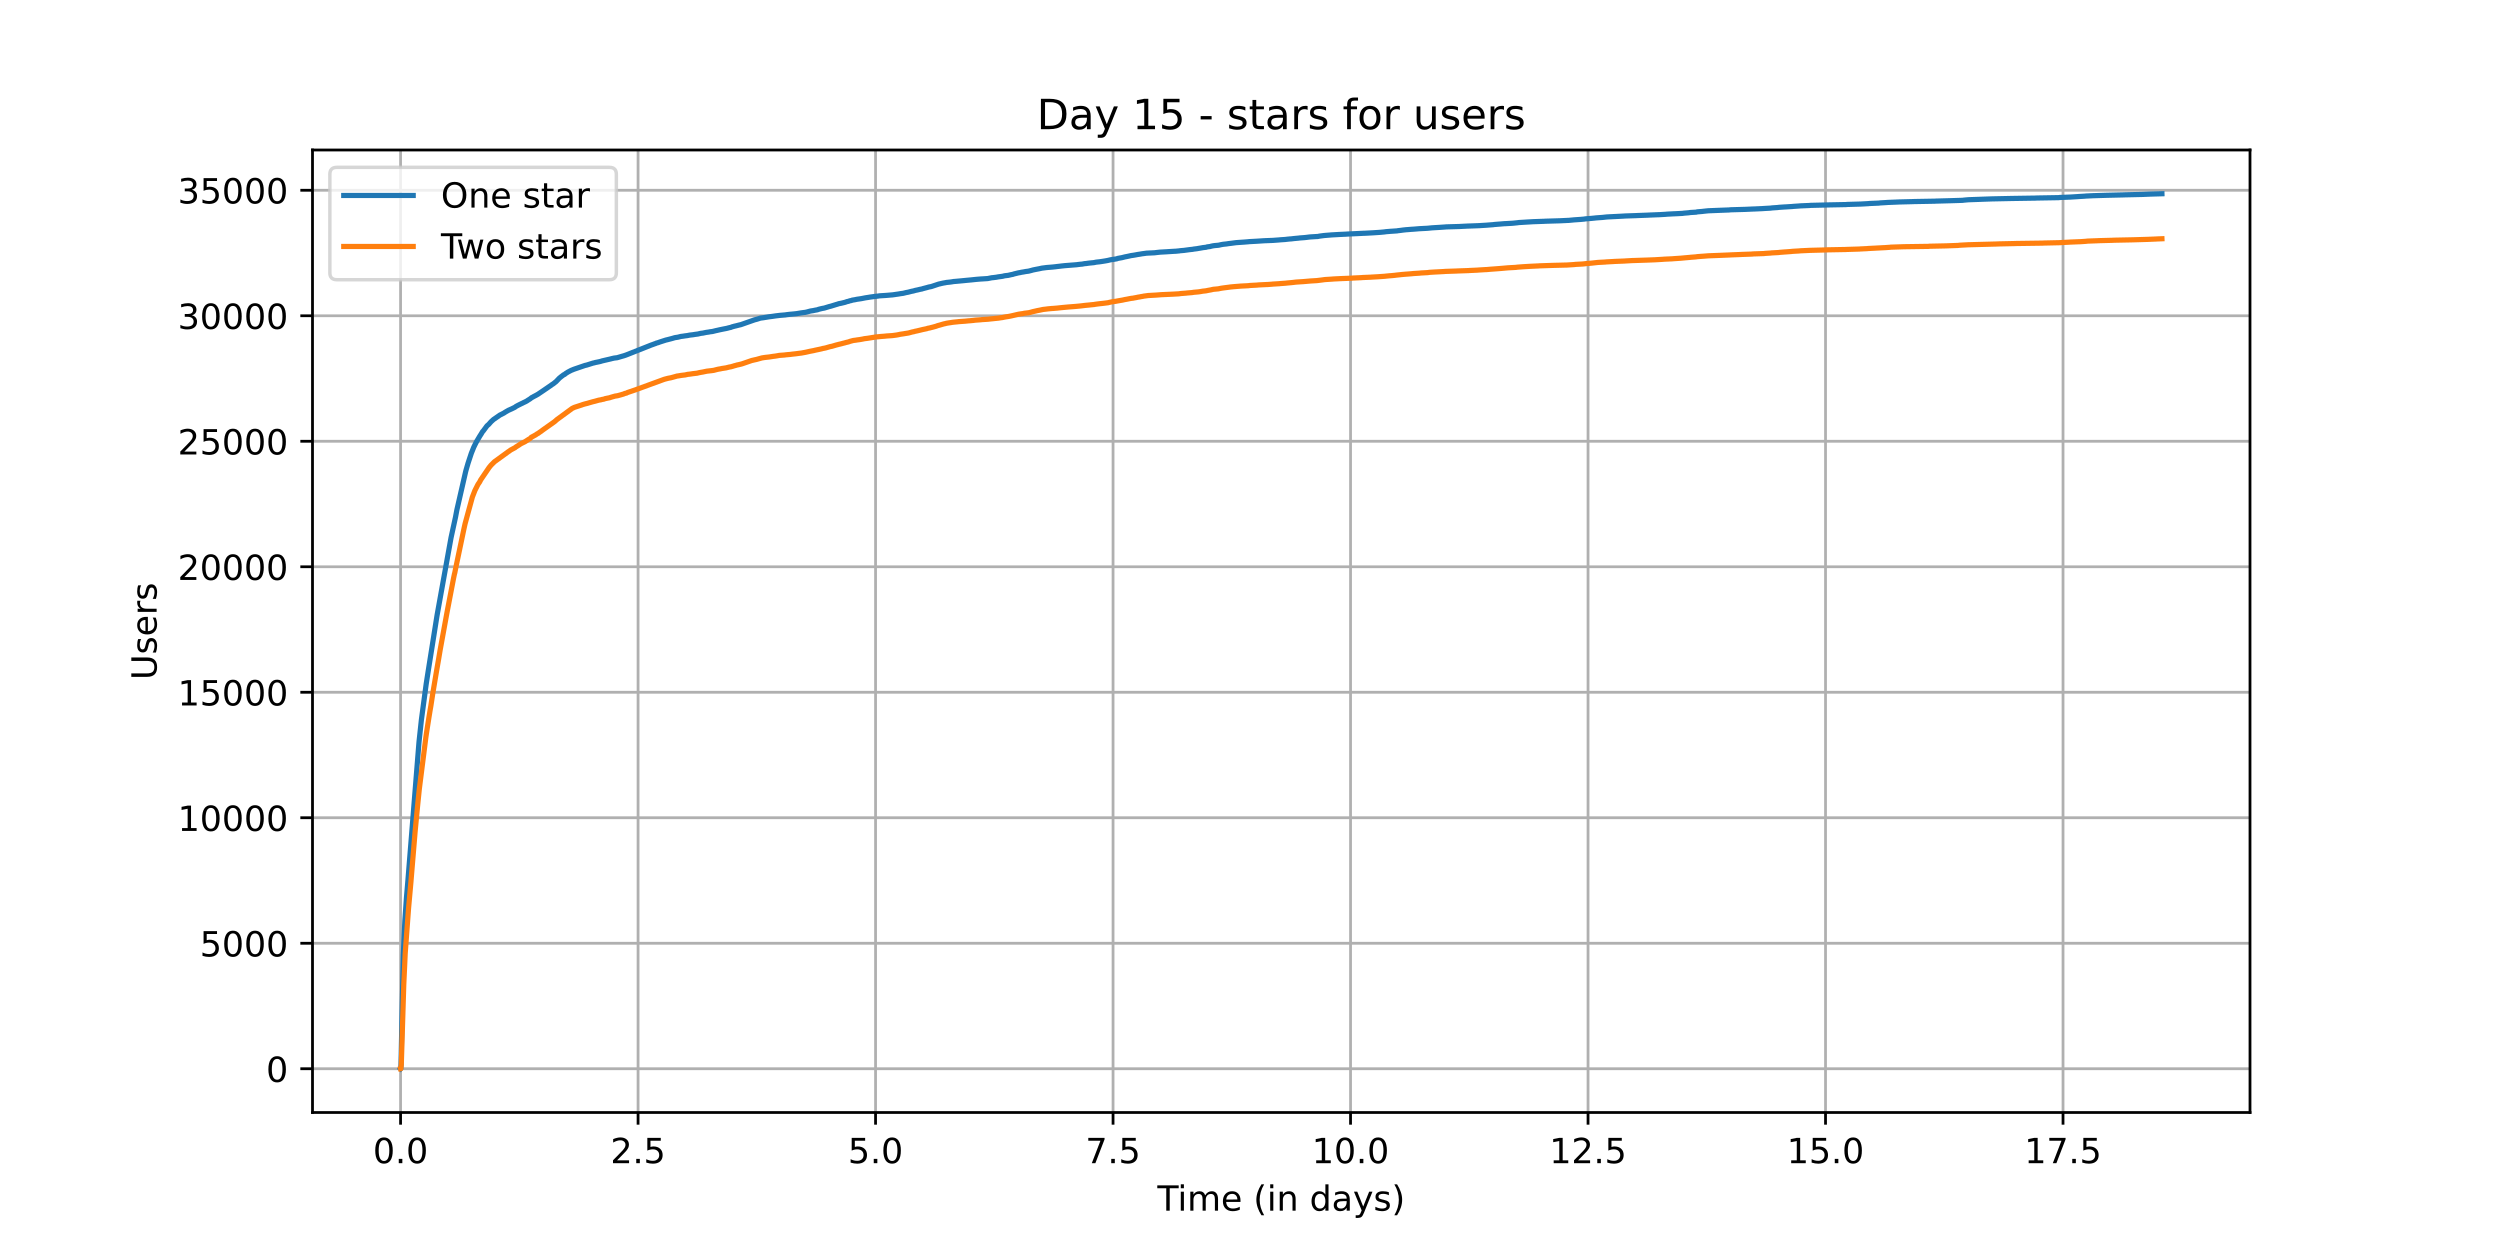 <?xml version="1.0" encoding="utf-8" standalone="no"?>
<!DOCTYPE svg PUBLIC "-//W3C//DTD SVG 1.1//EN"
  "http://www.w3.org/Graphics/SVG/1.1/DTD/svg11.dtd">
<!-- Created with matplotlib (https://matplotlib.org/) -->
<svg height="360pt" version="1.1" viewBox="0 0 720 360" width="720pt" xmlns="http://www.w3.org/2000/svg" xmlns:xlink="http://www.w3.org/1999/xlink">
 <defs>
  <style type="text/css">*{stroke-linecap:butt;stroke-linejoin:round;}</style>
 </defs>
 <g id="figure_1">
  <g id="patch_1">
   <path d="M 0 360 
L 720 360 
L 720 0 
L 0 0 
z
" style="fill:#ffffff;"/>
  </g>
  <g id="axes_1">
   <g id="patch_2">
    <path d="M 90 320.4 
L 648 320.4 
L 648 43.2 
L 90 43.2 
z
" style="fill:#ffffff;"/>
   </g>
   <g id="matplotlib.axis_1">
    <g id="xtick_1">
     <g id="line2d_1">
      <path clip-path="url(#p2a2b997cc2)" d="M 115.364 320.4 
L 115.364 43.2 
" style="fill:none;stroke:#b0b0b0;stroke-linecap:square;stroke-width:0.8;"/>
     </g>
     <g id="line2d_2">
      <defs>
       <path d="M 0 0 
L 0 3.5 
" id="m279827e676" style="stroke:#000000;stroke-width:0.8;"/>
      </defs>
      <g>
       <use style="stroke:#000000;stroke-width:0.8;" x="115.364" xlink:href="#m279827e676" y="320.4"/>
      </g>
     </g>
     <g id="text_1">
      <!-- 0.0 -->
      <g transform="translate(107.412 334.998)scale(0.1 -0.1)">
       <defs>
        <path d="M 31.781 66.406 
Q 24.172 66.406 20.328 58.906 
Q 16.5 51.422 16.5 36.375 
Q 16.5 21.391 20.328 13.891 
Q 24.172 6.391 31.781 6.391 
Q 39.453 6.391 43.281 13.891 
Q 47.125 21.391 47.125 36.375 
Q 47.125 51.422 43.281 58.906 
Q 39.453 66.406 31.781 66.406 
z
M 31.781 74.219 
Q 44.047 74.219 50.516 64.516 
Q 56.984 54.828 56.984 36.375 
Q 56.984 17.969 50.516 8.266 
Q 44.047 -1.422 31.781 -1.422 
Q 19.531 -1.422 13.062 8.266 
Q 6.594 17.969 6.594 36.375 
Q 6.594 54.828 13.062 64.516 
Q 19.531 74.219 31.781 74.219 
z
" id="DejaVuSans-48"/>
        <path d="M 10.688 12.406 
L 21 12.406 
L 21 0 
L 10.688 0 
z
" id="DejaVuSans-46"/>
       </defs>
       <use xlink:href="#DejaVuSans-48"/>
       <use x="63.623" xlink:href="#DejaVuSans-46"/>
       <use x="95.41" xlink:href="#DejaVuSans-48"/>
      </g>
     </g>
    </g>
    <g id="xtick_2">
     <g id="line2d_3">
      <path clip-path="url(#p2a2b997cc2)" d="M 183.762 320.4 
L 183.762 43.2 
" style="fill:none;stroke:#b0b0b0;stroke-linecap:square;stroke-width:0.8;"/>
     </g>
     <g id="line2d_4">
      <g>
       <use style="stroke:#000000;stroke-width:0.8;" x="183.762" xlink:href="#m279827e676" y="320.4"/>
      </g>
     </g>
     <g id="text_2">
      <!-- 2.5 -->
      <g transform="translate(175.81 334.998)scale(0.1 -0.1)">
       <defs>
        <path d="M 19.188 8.297 
L 53.609 8.297 
L 53.609 0 
L 7.328 0 
L 7.328 8.297 
Q 12.938 14.109 22.625 23.891 
Q 32.328 33.688 34.812 36.531 
Q 39.547 41.844 41.422 45.531 
Q 43.312 49.219 43.312 52.781 
Q 43.312 58.594 39.234 62.25 
Q 35.156 65.922 28.609 65.922 
Q 23.969 65.922 18.812 64.312 
Q 13.672 62.703 7.812 59.422 
L 7.812 69.391 
Q 13.766 71.781 18.938 73 
Q 24.125 74.219 28.422 74.219 
Q 39.75 74.219 46.484 68.547 
Q 53.219 62.891 53.219 53.422 
Q 53.219 48.922 51.531 44.891 
Q 49.859 40.875 45.406 35.406 
Q 44.188 33.984 37.641 27.219 
Q 31.109 20.453 19.188 8.297 
z
" id="DejaVuSans-50"/>
        <path d="M 10.797 72.906 
L 49.516 72.906 
L 49.516 64.594 
L 19.828 64.594 
L 19.828 46.734 
Q 21.969 47.469 24.109 47.828 
Q 26.266 48.188 28.422 48.188 
Q 40.625 48.188 47.75 41.5 
Q 54.891 34.812 54.891 23.391 
Q 54.891 11.625 47.562 5.094 
Q 40.234 -1.422 26.906 -1.422 
Q 22.312 -1.422 17.547 -0.641 
Q 12.797 0.141 7.719 1.703 
L 7.719 11.625 
Q 12.109 9.234 16.797 8.062 
Q 21.484 6.891 26.703 6.891 
Q 35.156 6.891 40.078 11.328 
Q 45.016 15.766 45.016 23.391 
Q 45.016 31 40.078 35.438 
Q 35.156 39.891 26.703 39.891 
Q 22.75 39.891 18.812 39.016 
Q 14.891 38.141 10.797 36.281 
z
" id="DejaVuSans-53"/>
       </defs>
       <use xlink:href="#DejaVuSans-50"/>
       <use x="63.623" xlink:href="#DejaVuSans-46"/>
       <use x="95.41" xlink:href="#DejaVuSans-53"/>
      </g>
     </g>
    </g>
    <g id="xtick_3">
     <g id="line2d_5">
      <path clip-path="url(#p2a2b997cc2)" d="M 252.16 320.4 
L 252.16 43.2 
" style="fill:none;stroke:#b0b0b0;stroke-linecap:square;stroke-width:0.8;"/>
     </g>
     <g id="line2d_6">
      <g>
       <use style="stroke:#000000;stroke-width:0.8;" x="252.16" xlink:href="#m279827e676" y="320.4"/>
      </g>
     </g>
     <g id="text_3">
      <!-- 5.0 -->
      <g transform="translate(244.208 334.998)scale(0.1 -0.1)">
       <use xlink:href="#DejaVuSans-53"/>
       <use x="63.623" xlink:href="#DejaVuSans-46"/>
       <use x="95.41" xlink:href="#DejaVuSans-48"/>
      </g>
     </g>
    </g>
    <g id="xtick_4">
     <g id="line2d_7">
      <path clip-path="url(#p2a2b997cc2)" d="M 320.558 320.4 
L 320.558 43.2 
" style="fill:none;stroke:#b0b0b0;stroke-linecap:square;stroke-width:0.8;"/>
     </g>
     <g id="line2d_8">
      <g>
       <use style="stroke:#000000;stroke-width:0.8;" x="320.558" xlink:href="#m279827e676" y="320.4"/>
      </g>
     </g>
     <g id="text_4">
      <!-- 7.5 -->
      <g transform="translate(312.606 334.998)scale(0.1 -0.1)">
       <defs>
        <path d="M 8.203 72.906 
L 55.078 72.906 
L 55.078 68.703 
L 28.609 0 
L 18.312 0 
L 43.219 64.594 
L 8.203 64.594 
z
" id="DejaVuSans-55"/>
       </defs>
       <use xlink:href="#DejaVuSans-55"/>
       <use x="63.623" xlink:href="#DejaVuSans-46"/>
       <use x="95.41" xlink:href="#DejaVuSans-53"/>
      </g>
     </g>
    </g>
    <g id="xtick_5">
     <g id="line2d_9">
      <path clip-path="url(#p2a2b997cc2)" d="M 388.956 320.4 
L 388.956 43.2 
" style="fill:none;stroke:#b0b0b0;stroke-linecap:square;stroke-width:0.8;"/>
     </g>
     <g id="line2d_10">
      <g>
       <use style="stroke:#000000;stroke-width:0.8;" x="388.956" xlink:href="#m279827e676" y="320.4"/>
      </g>
     </g>
     <g id="text_5">
      <!-- 10.0 -->
      <g transform="translate(377.823 334.998)scale(0.1 -0.1)">
       <defs>
        <path d="M 12.406 8.297 
L 28.516 8.297 
L 28.516 63.922 
L 10.984 60.406 
L 10.984 69.391 
L 28.422 72.906 
L 38.281 72.906 
L 38.281 8.297 
L 54.391 8.297 
L 54.391 0 
L 12.406 0 
z
" id="DejaVuSans-49"/>
       </defs>
       <use xlink:href="#DejaVuSans-49"/>
       <use x="63.623" xlink:href="#DejaVuSans-48"/>
       <use x="127.246" xlink:href="#DejaVuSans-46"/>
       <use x="159.033" xlink:href="#DejaVuSans-48"/>
      </g>
     </g>
    </g>
    <g id="xtick_6">
     <g id="line2d_11">
      <path clip-path="url(#p2a2b997cc2)" d="M 457.354 320.4 
L 457.354 43.2 
" style="fill:none;stroke:#b0b0b0;stroke-linecap:square;stroke-width:0.8;"/>
     </g>
     <g id="line2d_12">
      <g>
       <use style="stroke:#000000;stroke-width:0.8;" x="457.354" xlink:href="#m279827e676" y="320.4"/>
      </g>
     </g>
     <g id="text_6">
      <!-- 12.5 -->
      <g transform="translate(446.221 334.998)scale(0.1 -0.1)">
       <use xlink:href="#DejaVuSans-49"/>
       <use x="63.623" xlink:href="#DejaVuSans-50"/>
       <use x="127.246" xlink:href="#DejaVuSans-46"/>
       <use x="159.033" xlink:href="#DejaVuSans-53"/>
      </g>
     </g>
    </g>
    <g id="xtick_7">
     <g id="line2d_13">
      <path clip-path="url(#p2a2b997cc2)" d="M 525.752 320.4 
L 525.752 43.2 
" style="fill:none;stroke:#b0b0b0;stroke-linecap:square;stroke-width:0.8;"/>
     </g>
     <g id="line2d_14">
      <g>
       <use style="stroke:#000000;stroke-width:0.8;" x="525.752" xlink:href="#m279827e676" y="320.4"/>
      </g>
     </g>
     <g id="text_7">
      <!-- 15.0 -->
      <g transform="translate(514.619 334.998)scale(0.1 -0.1)">
       <use xlink:href="#DejaVuSans-49"/>
       <use x="63.623" xlink:href="#DejaVuSans-53"/>
       <use x="127.246" xlink:href="#DejaVuSans-46"/>
       <use x="159.033" xlink:href="#DejaVuSans-48"/>
      </g>
     </g>
    </g>
    <g id="xtick_8">
     <g id="line2d_15">
      <path clip-path="url(#p2a2b997cc2)" d="M 594.15 320.4 
L 594.15 43.2 
" style="fill:none;stroke:#b0b0b0;stroke-linecap:square;stroke-width:0.8;"/>
     </g>
     <g id="line2d_16">
      <g>
       <use style="stroke:#000000;stroke-width:0.8;" x="594.15" xlink:href="#m279827e676" y="320.4"/>
      </g>
     </g>
     <g id="text_8">
      <!-- 17.5 -->
      <g transform="translate(583.017 334.998)scale(0.1 -0.1)">
       <use xlink:href="#DejaVuSans-49"/>
       <use x="63.623" xlink:href="#DejaVuSans-55"/>
       <use x="127.246" xlink:href="#DejaVuSans-46"/>
       <use x="159.033" xlink:href="#DejaVuSans-53"/>
      </g>
     </g>
    </g>
    <g id="text_9">
     <!-- Time (in days) -->
     <g transform="translate(333.327 348.677)scale(0.1 -0.1)">
      <defs>
       <path d="M -0.297 72.906 
L 61.375 72.906 
L 61.375 64.594 
L 35.5 64.594 
L 35.5 0 
L 25.594 0 
L 25.594 64.594 
L -0.297 64.594 
z
" id="DejaVuSans-84"/>
       <path d="M 9.422 54.688 
L 18.406 54.688 
L 18.406 0 
L 9.422 0 
z
M 9.422 75.984 
L 18.406 75.984 
L 18.406 64.594 
L 9.422 64.594 
z
" id="DejaVuSans-105"/>
       <path d="M 52 44.188 
Q 55.375 50.25 60.062 53.125 
Q 64.75 56 71.094 56 
Q 79.641 56 84.281 50.016 
Q 88.922 44.047 88.922 33.016 
L 88.922 0 
L 79.891 0 
L 79.891 32.719 
Q 79.891 40.578 77.094 44.375 
Q 74.312 48.188 68.609 48.188 
Q 61.625 48.188 57.562 43.547 
Q 53.516 38.922 53.516 30.906 
L 53.516 0 
L 44.484 0 
L 44.484 32.719 
Q 44.484 40.625 41.703 44.406 
Q 38.922 48.188 33.109 48.188 
Q 26.219 48.188 22.156 43.531 
Q 18.109 38.875 18.109 30.906 
L 18.109 0 
L 9.078 0 
L 9.078 54.688 
L 18.109 54.688 
L 18.109 46.188 
Q 21.188 51.219 25.484 53.609 
Q 29.781 56 35.688 56 
Q 41.656 56 45.828 52.969 
Q 50 49.953 52 44.188 
z
" id="DejaVuSans-109"/>
       <path d="M 56.203 29.594 
L 56.203 25.203 
L 14.891 25.203 
Q 15.484 15.922 20.484 11.062 
Q 25.484 6.203 34.422 6.203 
Q 39.594 6.203 44.453 7.469 
Q 49.312 8.734 54.109 11.281 
L 54.109 2.781 
Q 49.266 0.734 44.188 -0.344 
Q 39.109 -1.422 33.891 -1.422 
Q 20.797 -1.422 13.156 6.188 
Q 5.516 13.812 5.516 26.812 
Q 5.516 40.234 12.766 48.109 
Q 20.016 56 32.328 56 
Q 43.359 56 49.781 48.891 
Q 56.203 41.797 56.203 29.594 
z
M 47.219 32.234 
Q 47.125 39.594 43.094 43.984 
Q 39.062 48.391 32.422 48.391 
Q 24.906 48.391 20.391 44.141 
Q 15.875 39.891 15.188 32.172 
z
" id="DejaVuSans-101"/>
       <path id="DejaVuSans-32"/>
       <path d="M 31 75.875 
Q 24.469 64.656 21.281 53.656 
Q 18.109 42.672 18.109 31.391 
Q 18.109 20.125 21.312 9.062 
Q 24.516 -2 31 -13.188 
L 23.188 -13.188 
Q 15.875 -1.703 12.234 9.375 
Q 8.594 20.453 8.594 31.391 
Q 8.594 42.281 12.203 53.312 
Q 15.828 64.359 23.188 75.875 
z
" id="DejaVuSans-40"/>
       <path d="M 54.891 33.016 
L 54.891 0 
L 45.906 0 
L 45.906 32.719 
Q 45.906 40.484 42.875 44.328 
Q 39.844 48.188 33.797 48.188 
Q 26.516 48.188 22.312 43.547 
Q 18.109 38.922 18.109 30.906 
L 18.109 0 
L 9.078 0 
L 9.078 54.688 
L 18.109 54.688 
L 18.109 46.188 
Q 21.344 51.125 25.703 53.562 
Q 30.078 56 35.797 56 
Q 45.219 56 50.047 50.172 
Q 54.891 44.344 54.891 33.016 
z
" id="DejaVuSans-110"/>
       <path d="M 45.406 46.391 
L 45.406 75.984 
L 54.391 75.984 
L 54.391 0 
L 45.406 0 
L 45.406 8.203 
Q 42.578 3.328 38.25 0.953 
Q 33.938 -1.422 27.875 -1.422 
Q 17.969 -1.422 11.734 6.484 
Q 5.516 14.406 5.516 27.297 
Q 5.516 40.188 11.734 48.094 
Q 17.969 56 27.875 56 
Q 33.938 56 38.25 53.625 
Q 42.578 51.266 45.406 46.391 
z
M 14.797 27.297 
Q 14.797 17.391 18.875 11.75 
Q 22.953 6.109 30.078 6.109 
Q 37.203 6.109 41.297 11.75 
Q 45.406 17.391 45.406 27.297 
Q 45.406 37.203 41.297 42.844 
Q 37.203 48.484 30.078 48.484 
Q 22.953 48.484 18.875 42.844 
Q 14.797 37.203 14.797 27.297 
z
" id="DejaVuSans-100"/>
       <path d="M 34.281 27.484 
Q 23.391 27.484 19.188 25 
Q 14.984 22.516 14.984 16.5 
Q 14.984 11.719 18.141 8.906 
Q 21.297 6.109 26.703 6.109 
Q 34.188 6.109 38.703 11.406 
Q 43.219 16.703 43.219 25.484 
L 43.219 27.484 
z
M 52.203 31.203 
L 52.203 0 
L 43.219 0 
L 43.219 8.297 
Q 40.141 3.328 35.547 0.953 
Q 30.953 -1.422 24.312 -1.422 
Q 15.922 -1.422 10.953 3.297 
Q 6 8.016 6 15.922 
Q 6 25.141 12.172 29.828 
Q 18.359 34.516 30.609 34.516 
L 43.219 34.516 
L 43.219 35.406 
Q 43.219 41.609 39.141 45 
Q 35.062 48.391 27.688 48.391 
Q 23 48.391 18.547 47.266 
Q 14.109 46.141 10.016 43.891 
L 10.016 52.203 
Q 14.938 54.109 19.578 55.047 
Q 24.219 56 28.609 56 
Q 40.484 56 46.344 49.844 
Q 52.203 43.703 52.203 31.203 
z
" id="DejaVuSans-97"/>
       <path d="M 32.172 -5.078 
Q 28.375 -14.844 24.75 -17.812 
Q 21.141 -20.797 15.094 -20.797 
L 7.906 -20.797 
L 7.906 -13.281 
L 13.188 -13.281 
Q 16.891 -13.281 18.938 -11.516 
Q 21 -9.766 23.484 -3.219 
L 25.094 0.875 
L 2.984 54.688 
L 12.5 54.688 
L 29.594 11.922 
L 46.688 54.688 
L 56.203 54.688 
z
" id="DejaVuSans-121"/>
       <path d="M 44.281 53.078 
L 44.281 44.578 
Q 40.484 46.531 36.375 47.5 
Q 32.281 48.484 27.875 48.484 
Q 21.188 48.484 17.844 46.438 
Q 14.5 44.391 14.5 40.281 
Q 14.5 37.156 16.891 35.375 
Q 19.281 33.594 26.516 31.984 
L 29.594 31.297 
Q 39.156 29.25 43.188 25.516 
Q 47.219 21.781 47.219 15.094 
Q 47.219 7.469 41.188 3.016 
Q 35.156 -1.422 24.609 -1.422 
Q 20.219 -1.422 15.453 -0.562 
Q 10.688 0.297 5.422 2 
L 5.422 11.281 
Q 10.406 8.688 15.234 7.391 
Q 20.062 6.109 24.812 6.109 
Q 31.156 6.109 34.562 8.281 
Q 37.984 10.453 37.984 14.406 
Q 37.984 18.062 35.516 20.016 
Q 33.062 21.969 24.703 23.781 
L 21.578 24.516 
Q 13.234 26.266 9.516 29.906 
Q 5.812 33.547 5.812 39.891 
Q 5.812 47.609 11.281 51.797 
Q 16.75 56 26.812 56 
Q 31.781 56 36.172 55.266 
Q 40.578 54.547 44.281 53.078 
z
" id="DejaVuSans-115"/>
       <path d="M 8.016 75.875 
L 15.828 75.875 
Q 23.141 64.359 26.781 53.312 
Q 30.422 42.281 30.422 31.391 
Q 30.422 20.453 26.781 9.375 
Q 23.141 -1.703 15.828 -13.188 
L 8.016 -13.188 
Q 14.5 -2 17.703 9.062 
Q 20.906 20.125 20.906 31.391 
Q 20.906 42.672 17.703 53.656 
Q 14.5 64.656 8.016 75.875 
z
" id="DejaVuSans-41"/>
      </defs>
      <use xlink:href="#DejaVuSans-84"/>
      <use x="57.959" xlink:href="#DejaVuSans-105"/>
      <use x="85.742" xlink:href="#DejaVuSans-109"/>
      <use x="183.154" xlink:href="#DejaVuSans-101"/>
      <use x="244.678" xlink:href="#DejaVuSans-32"/>
      <use x="276.465" xlink:href="#DejaVuSans-40"/>
      <use x="315.479" xlink:href="#DejaVuSans-105"/>
      <use x="343.262" xlink:href="#DejaVuSans-110"/>
      <use x="406.641" xlink:href="#DejaVuSans-32"/>
      <use x="438.428" xlink:href="#DejaVuSans-100"/>
      <use x="501.904" xlink:href="#DejaVuSans-97"/>
      <use x="563.184" xlink:href="#DejaVuSans-121"/>
      <use x="622.363" xlink:href="#DejaVuSans-115"/>
      <use x="674.463" xlink:href="#DejaVuSans-41"/>
     </g>
    </g>
   </g>
   <g id="matplotlib.axis_2">
    <g id="ytick_1">
     <g id="line2d_17">
      <path clip-path="url(#p2a2b997cc2)" d="M 90 307.8 
L 648 307.8 
" style="fill:none;stroke:#b0b0b0;stroke-linecap:square;stroke-width:0.8;"/>
     </g>
     <g id="line2d_18">
      <defs>
       <path d="M 0 0 
L -3.5 0 
" id="mcc4ef50233" style="stroke:#000000;stroke-width:0.8;"/>
      </defs>
      <g>
       <use style="stroke:#000000;stroke-width:0.8;" x="90" xlink:href="#mcc4ef50233" y="307.8"/>
      </g>
     </g>
     <g id="text_10">
      <!-- 0 -->
      <g transform="translate(76.638 311.599)scale(0.1 -0.1)">
       <use xlink:href="#DejaVuSans-48"/>
      </g>
     </g>
    </g>
    <g id="ytick_2">
     <g id="line2d_19">
      <path clip-path="url(#p2a2b997cc2)" d="M 90 271.656 
L 648 271.656 
" style="fill:none;stroke:#b0b0b0;stroke-linecap:square;stroke-width:0.8;"/>
     </g>
     <g id="line2d_20">
      <g>
       <use style="stroke:#000000;stroke-width:0.8;" x="90" xlink:href="#mcc4ef50233" y="271.656"/>
      </g>
     </g>
     <g id="text_11">
      <!-- 5000 -->
      <g transform="translate(57.55 275.456)scale(0.1 -0.1)">
       <use xlink:href="#DejaVuSans-53"/>
       <use x="63.623" xlink:href="#DejaVuSans-48"/>
       <use x="127.246" xlink:href="#DejaVuSans-48"/>
       <use x="190.869" xlink:href="#DejaVuSans-48"/>
      </g>
     </g>
    </g>
    <g id="ytick_3">
     <g id="line2d_21">
      <path clip-path="url(#p2a2b997cc2)" d="M 90 235.513 
L 648 235.513 
" style="fill:none;stroke:#b0b0b0;stroke-linecap:square;stroke-width:0.8;"/>
     </g>
     <g id="line2d_22">
      <g>
       <use style="stroke:#000000;stroke-width:0.8;" x="90" xlink:href="#mcc4ef50233" y="235.513"/>
      </g>
     </g>
     <g id="text_12">
      <!-- 10000 -->
      <g transform="translate(51.188 239.312)scale(0.1 -0.1)">
       <use xlink:href="#DejaVuSans-49"/>
       <use x="63.623" xlink:href="#DejaVuSans-48"/>
       <use x="127.246" xlink:href="#DejaVuSans-48"/>
       <use x="190.869" xlink:href="#DejaVuSans-48"/>
       <use x="254.492" xlink:href="#DejaVuSans-48"/>
      </g>
     </g>
    </g>
    <g id="ytick_4">
     <g id="line2d_23">
      <path clip-path="url(#p2a2b997cc2)" d="M 90 199.369 
L 648 199.369 
" style="fill:none;stroke:#b0b0b0;stroke-linecap:square;stroke-width:0.8;"/>
     </g>
     <g id="line2d_24">
      <g>
       <use style="stroke:#000000;stroke-width:0.8;" x="90" xlink:href="#mcc4ef50233" y="199.369"/>
      </g>
     </g>
     <g id="text_13">
      <!-- 15000 -->
      <g transform="translate(51.188 203.169)scale(0.1 -0.1)">
       <use xlink:href="#DejaVuSans-49"/>
       <use x="63.623" xlink:href="#DejaVuSans-53"/>
       <use x="127.246" xlink:href="#DejaVuSans-48"/>
       <use x="190.869" xlink:href="#DejaVuSans-48"/>
       <use x="254.492" xlink:href="#DejaVuSans-48"/>
      </g>
     </g>
    </g>
    <g id="ytick_5">
     <g id="line2d_25">
      <path clip-path="url(#p2a2b997cc2)" d="M 90 163.226 
L 648 163.226 
" style="fill:none;stroke:#b0b0b0;stroke-linecap:square;stroke-width:0.8;"/>
     </g>
     <g id="line2d_26">
      <g>
       <use style="stroke:#000000;stroke-width:0.8;" x="90" xlink:href="#mcc4ef50233" y="163.226"/>
      </g>
     </g>
     <g id="text_14">
      <!-- 20000 -->
      <g transform="translate(51.188 167.025)scale(0.1 -0.1)">
       <use xlink:href="#DejaVuSans-50"/>
       <use x="63.623" xlink:href="#DejaVuSans-48"/>
       <use x="127.246" xlink:href="#DejaVuSans-48"/>
       <use x="190.869" xlink:href="#DejaVuSans-48"/>
       <use x="254.492" xlink:href="#DejaVuSans-48"/>
      </g>
     </g>
    </g>
    <g id="ytick_6">
     <g id="line2d_27">
      <path clip-path="url(#p2a2b997cc2)" d="M 90 127.082 
L 648 127.082 
" style="fill:none;stroke:#b0b0b0;stroke-linecap:square;stroke-width:0.8;"/>
     </g>
     <g id="line2d_28">
      <g>
       <use style="stroke:#000000;stroke-width:0.8;" x="90" xlink:href="#mcc4ef50233" y="127.082"/>
      </g>
     </g>
     <g id="text_15">
      <!-- 25000 -->
      <g transform="translate(51.188 130.882)scale(0.1 -0.1)">
       <use xlink:href="#DejaVuSans-50"/>
       <use x="63.623" xlink:href="#DejaVuSans-53"/>
       <use x="127.246" xlink:href="#DejaVuSans-48"/>
       <use x="190.869" xlink:href="#DejaVuSans-48"/>
       <use x="254.492" xlink:href="#DejaVuSans-48"/>
      </g>
     </g>
    </g>
    <g id="ytick_7">
     <g id="line2d_29">
      <path clip-path="url(#p2a2b997cc2)" d="M 90 90.939 
L 648 90.939 
" style="fill:none;stroke:#b0b0b0;stroke-linecap:square;stroke-width:0.8;"/>
     </g>
     <g id="line2d_30">
      <g>
       <use style="stroke:#000000;stroke-width:0.8;" x="90" xlink:href="#mcc4ef50233" y="90.939"/>
      </g>
     </g>
     <g id="text_16">
      <!-- 30000 -->
      <g transform="translate(51.188 94.738)scale(0.1 -0.1)">
       <defs>
        <path d="M 40.578 39.312 
Q 47.656 37.797 51.625 33 
Q 55.609 28.219 55.609 21.188 
Q 55.609 10.406 48.188 4.484 
Q 40.766 -1.422 27.094 -1.422 
Q 22.516 -1.422 17.656 -0.516 
Q 12.797 0.391 7.625 2.203 
L 7.625 11.719 
Q 11.719 9.328 16.594 8.109 
Q 21.484 6.891 26.812 6.891 
Q 36.078 6.891 40.938 10.547 
Q 45.797 14.203 45.797 21.188 
Q 45.797 27.641 41.281 31.266 
Q 36.766 34.906 28.719 34.906 
L 20.219 34.906 
L 20.219 43.016 
L 29.109 43.016 
Q 36.375 43.016 40.234 45.922 
Q 44.094 48.828 44.094 54.297 
Q 44.094 59.906 40.109 62.906 
Q 36.141 65.922 28.719 65.922 
Q 24.656 65.922 20.016 65.031 
Q 15.375 64.156 9.812 62.312 
L 9.812 71.094 
Q 15.438 72.656 20.344 73.438 
Q 25.25 74.219 29.594 74.219 
Q 40.828 74.219 47.359 69.109 
Q 53.906 64.016 53.906 55.328 
Q 53.906 49.266 50.438 45.094 
Q 46.969 40.922 40.578 39.312 
z
" id="DejaVuSans-51"/>
       </defs>
       <use xlink:href="#DejaVuSans-51"/>
       <use x="63.623" xlink:href="#DejaVuSans-48"/>
       <use x="127.246" xlink:href="#DejaVuSans-48"/>
       <use x="190.869" xlink:href="#DejaVuSans-48"/>
       <use x="254.492" xlink:href="#DejaVuSans-48"/>
      </g>
     </g>
    </g>
    <g id="ytick_8">
     <g id="line2d_31">
      <path clip-path="url(#p2a2b997cc2)" d="M 90 54.795 
L 648 54.795 
" style="fill:none;stroke:#b0b0b0;stroke-linecap:square;stroke-width:0.8;"/>
     </g>
     <g id="line2d_32">
      <g>
       <use style="stroke:#000000;stroke-width:0.8;" x="90" xlink:href="#mcc4ef50233" y="54.795"/>
      </g>
     </g>
     <g id="text_17">
      <!-- 35000 -->
      <g transform="translate(51.188 58.594)scale(0.1 -0.1)">
       <use xlink:href="#DejaVuSans-51"/>
       <use x="63.623" xlink:href="#DejaVuSans-53"/>
       <use x="127.246" xlink:href="#DejaVuSans-48"/>
       <use x="190.869" xlink:href="#DejaVuSans-48"/>
       <use x="254.492" xlink:href="#DejaVuSans-48"/>
      </g>
     </g>
    </g>
    <g id="text_18">
     <!-- Users -->
     <g transform="translate(45.108 195.801)rotate(-90)scale(0.1 -0.1)">
      <defs>
       <path d="M 8.688 72.906 
L 18.609 72.906 
L 18.609 28.609 
Q 18.609 16.891 22.844 11.734 
Q 27.094 6.594 36.625 6.594 
Q 46.094 6.594 50.344 11.734 
Q 54.594 16.891 54.594 28.609 
L 54.594 72.906 
L 64.5 72.906 
L 64.5 27.391 
Q 64.5 13.141 57.438 5.859 
Q 50.391 -1.422 36.625 -1.422 
Q 22.797 -1.422 15.734 5.859 
Q 8.688 13.141 8.688 27.391 
z
" id="DejaVuSans-85"/>
       <path d="M 41.109 46.297 
Q 39.594 47.172 37.812 47.578 
Q 36.031 48 33.891 48 
Q 26.266 48 22.188 43.047 
Q 18.109 38.094 18.109 28.812 
L 18.109 0 
L 9.078 0 
L 9.078 54.688 
L 18.109 54.688 
L 18.109 46.188 
Q 20.953 51.172 25.484 53.578 
Q 30.031 56 36.531 56 
Q 37.453 56 38.578 55.875 
Q 39.703 55.766 41.062 55.516 
z
" id="DejaVuSans-114"/>
      </defs>
      <use xlink:href="#DejaVuSans-85"/>
      <use x="73.193" xlink:href="#DejaVuSans-115"/>
      <use x="125.293" xlink:href="#DejaVuSans-101"/>
      <use x="186.816" xlink:href="#DejaVuSans-114"/>
      <use x="227.93" xlink:href="#DejaVuSans-115"/>
     </g>
    </g>
   </g>
   <g id="line2d_33">
    <path clip-path="url(#p2a2b997cc2)" d="M 115.364 307.8 
L 115.418 307.742 
L 115.493 306.564 
L 115.644 299.212 
L 116.152 275.112 
L 116.604 265.093 
L 117.075 258.377 
L 117.508 253.259 
L 120.676 213.697 
L 121.373 207.227 
L 122.747 196.969 
L 123.275 193.572 
L 125.873 177.213 
L 129.902 154.841 
L 131.183 148.956 
L 131.578 146.867 
L 134.102 135.843 
L 134.216 135.41 
L 134.799 133.4 
L 135.741 130.545 
L 136.137 129.562 
L 136.438 128.81 
L 136.796 128.073 
L 137.041 127.588 
L 137.248 127.183 
L 138.19 125.593 
L 138.567 125.008 
L 139 124.278 
L 139.188 124.097 
L 139.998 122.991 
L 140.28 122.615 
L 140.525 122.413 
L 140.827 122.138 
L 140.958 121.979 
L 141.429 121.451 
L 142.145 120.801 
L 142.314 120.692 
L 144.027 119.507 
L 144.272 119.398 
L 145.138 118.95 
L 145.364 118.791 
L 145.891 118.473 
L 146.532 118.111 
L 146.795 118.01 
L 146.983 117.916 
L 147.247 117.808 
L 148.264 117.309 
L 148.49 117.143 
L 148.64 117.034 
L 149.243 116.709 
L 150.278 116.196 
L 150.485 116.109 
L 150.655 116.015 
L 150.919 115.878 
L 151.163 115.777 
L 151.728 115.48 
L 152.048 115.256 
L 152.256 115.133 
L 152.708 114.844 
L 153.122 114.512 
L 153.367 114.403 
L 153.668 114.222 
L 154.196 113.948 
L 154.403 113.839 
L 155.005 113.492 
L 155.231 113.333 
L 156.775 112.292 
L 156.926 112.184 
L 158.414 111.165 
L 158.603 111.056 
L 158.81 110.868 
L 158.961 110.774 
L 159.281 110.572 
L 159.583 110.348 
L 159.865 110.109 
L 159.997 110.03 
L 160.242 109.798 
L 160.732 109.285 
L 161.127 108.873 
L 161.41 108.656 
L 161.693 108.418 
L 162.031 108.179 
L 162.314 107.941 
L 162.615 107.839 
L 162.841 107.615 
L 162.992 107.521 
L 163.199 107.391 
L 163.35 107.29 
L 163.557 107.16 
L 164.292 106.77 
L 164.536 106.647 
L 164.8 106.546 
L 165.196 106.379 
L 165.497 106.271 
L 168.472 105.252 
L 168.962 105.143 
L 170.75 104.579 
L 171.24 104.471 
L 171.429 104.406 
L 171.994 104.297 
L 172.672 104.153 
L 173.068 104.052 
L 173.388 103.943 
L 175.95 103.35 
L 176.138 103.293 
L 176.872 103.126 
L 177.757 103.018 
L 179.151 102.606 
L 179.546 102.497 
L 179.735 102.44 
L 180.055 102.331 
L 180.262 102.259 
L 180.619 102.122 
L 187.587 99.36 
L 187.776 99.295 
L 188.077 99.194 
L 188.435 99.049 
L 188.755 98.955 
L 189 98.825 
L 189.396 98.724 
L 189.717 98.616 
L 189.999 98.507 
L 191.77 97.936 
L 192.24 97.828 
L 193.182 97.582 
L 193.558 97.481 
L 193.841 97.401 
L 194.199 97.293 
L 194.462 97.228 
L 195.215 97.119 
L 196.081 96.902 
L 196.91 96.794 
L 197.136 96.751 
L 197.983 96.642 
L 198.623 96.512 
L 199.583 96.404 
L 200.129 96.31 
L 200.977 96.201 
L 201.767 96.013 
L 202.52 95.919 
L 202.69 95.876 
L 203.217 95.768 
L 203.443 95.724 
L 204.177 95.623 
L 204.366 95.572 
L 205.213 95.464 
L 206.079 95.247 
L 206.55 95.146 
L 206.795 95.088 
L 207.266 94.98 
L 207.906 94.849 
L 208.433 94.741 
L 209.035 94.625 
L 209.506 94.524 
L 209.789 94.437 
L 210.222 94.336 
L 210.448 94.293 
L 210.711 94.184 
L 210.843 94.127 
L 211.276 94.018 
L 211.445 93.96 
L 211.935 93.852 
L 212.858 93.613 
L 213.348 93.505 
L 217.323 92.11 
L 217.756 92.001 
L 218.001 91.936 
L 218.755 91.691 
L 219.037 91.611 
L 219.866 91.503 
L 220.412 91.409 
L 221.071 91.307 
L 221.316 91.257 
L 222.182 91.148 
L 222.653 91.083 
L 223.368 90.975 
L 223.802 90.924 
L 224.705 90.816 
L 224.894 90.801 
L 226.156 90.693 
L 226.664 90.613 
L 227.624 90.505 
L 228.001 90.476 
L 229.093 90.368 
L 229.545 90.31 
L 230.185 90.201 
L 230.712 90.115 
L 231.503 90.006 
L 231.936 89.956 
L 232.407 89.847 
L 233.424 89.573 
L 234.139 89.464 
L 234.798 89.327 
L 235.419 89.218 
L 235.777 89.081 
L 236.624 88.871 
L 237.17 88.763 
L 237.397 88.727 
L 238.809 88.293 
L 239.261 88.185 
L 240.88 87.686 
L 241.257 87.577 
L 241.577 87.462 
L 242.18 87.353 
L 242.989 87.158 
L 243.366 87.064 
L 243.573 86.992 
L 243.912 86.869 
L 244.383 86.768 
L 244.721 86.638 
L 245.211 86.544 
L 245.437 86.442 
L 246.134 86.334 
L 246.811 86.189 
L 247.583 86.081 
L 248.092 86.002 
L 248.638 85.893 
L 249.259 85.77 
L 249.993 85.662 
L 250.539 85.568 
L 251.33 85.459 
L 251.82 85.387 
L 252.818 85.279 
L 253.326 85.199 
L 255.021 85.091 
L 255.397 85.062 
L 256.659 84.953 
L 257.035 84.924 
L 257.751 84.823 
L 257.977 84.787 
L 258.749 84.679 
L 259.314 84.577 
L 260.123 84.469 
L 260.971 84.259 
L 261.554 84.151 
L 262.496 83.905 
L 263.023 83.804 
L 263.286 83.732 
L 263.644 83.623 
L 264.265 83.5 
L 264.699 83.392 
L 264.962 83.327 
L 265.508 83.226 
L 265.828 83.117 
L 266.77 82.872 
L 267.146 82.77 
L 267.448 82.676 
L 267.975 82.575 
L 268.22 82.525 
L 270.348 81.816 
L 270.8 81.722 
L 270.95 81.679 
L 271.666 81.52 
L 272.306 81.411 
L 272.551 81.353 
L 273.586 81.245 
L 274.057 81.18 
L 274.697 81.072 
L 275.055 81.05 
L 276.241 80.941 
L 276.637 80.905 
L 277.766 80.797 
L 278.181 80.754 
L 279.348 80.645 
L 279.743 80.609 
L 280.76 80.5 
L 281.174 80.457 
L 282.455 80.349 
L 282.794 80.334 
L 284.45 80.226 
L 285.072 80.103 
L 285.619 79.994 
L 286.015 79.958 
L 286.9 79.85 
L 287.483 79.741 
L 288.293 79.633 
L 288.783 79.561 
L 289.197 79.452 
L 289.423 79.409 
L 290.364 79.301 
L 291.155 79.113 
L 291.701 79.011 
L 292.021 78.896 
L 292.473 78.787 
L 293.301 78.585 
L 293.904 78.484 
L 294.092 78.426 
L 294.789 78.317 
L 295.391 78.202 
L 296.22 78.093 
L 297.124 77.862 
L 297.425 77.768 
L 297.595 77.732 
L 298.123 77.623 
L 298.744 77.501 
L 299.328 77.392 
L 300.063 77.226 
L 300.929 77.117 
L 301.4 77.052 
L 302.718 76.944 
L 303.095 76.915 
L 304.093 76.807 
L 304.3 76.778 
L 305.242 76.669 
L 305.694 76.611 
L 306.71 76.503 
L 307.087 76.474 
L 308.462 76.366 
L 308.838 76.337 
L 310.118 76.236 
L 310.344 76.199 
L 311.267 76.091 
L 311.625 76.069 
L 312.19 75.961 
L 312.415 75.925 
L 312.792 75.896 
L 313.545 75.787 
L 313.959 75.744 
L 315.051 75.636 
L 315.71 75.498 
L 316.727 75.39 
L 317.216 75.318 
L 317.913 75.209 
L 318.44 75.122 
L 319.024 75.014 
L 319.833 74.819 
L 320.587 74.71 
L 321.095 74.631 
L 321.642 74.537 
L 321.868 74.436 
L 322.47 74.32 
L 323.091 74.212 
L 323.977 73.987 
L 324.542 73.879 
L 325.22 73.734 
L 325.672 73.626 
L 325.898 73.59 
L 326.369 73.525 
L 327.009 73.416 
L 327.612 73.301 
L 328.328 73.192 
L 328.893 73.091 
L 329.721 72.983 
L 330.211 72.91 
L 332.509 72.802 
L 332.96 72.744 
L 333.921 72.636 
L 334.128 72.614 
L 336.067 72.506 
L 336.444 72.477 
L 338.251 72.368 
L 338.59 72.354 
L 339.644 72.253 
L 339.87 72.209 
L 341.056 72.108 
L 341.283 72.072 
L 342.111 71.963 
L 342.582 71.898 
L 343.52 71.797 
L 343.765 71.739 
L 344.669 71.631 
L 345.233 71.53 
L 345.892 71.421 
L 346.476 71.313 
L 347.361 71.212 
L 347.681 71.103 
L 348.528 70.995 
L 348.829 70.901 
L 349.356 70.792 
L 349.827 70.727 
L 350.957 70.626 
L 351.202 70.568 
L 351.692 70.46 
L 352.257 70.359 
L 353.274 70.25 
L 353.801 70.163 
L 354.706 70.055 
L 355.176 69.99 
L 356.005 69.882 
L 356.382 69.853 
L 357.964 69.744 
L 358.322 69.722 
L 359.546 69.621 
L 359.753 69.592 
L 361.749 69.484 
L 362.107 69.462 
L 363.745 69.354 
L 364.103 69.332 
L 366.645 69.231 
L 366.833 69.216 
L 368.302 69.108 
L 368.716 69.065 
L 370.222 68.963 
L 370.448 68.927 
L 371.483 68.819 
L 371.823 68.804 
L 372.67 68.703 
L 372.877 68.682 
L 374.044 68.573 
L 374.27 68.537 
L 375.701 68.429 
L 376.115 68.385 
L 376.963 68.277 
L 377.377 68.233 
L 379.147 68.125 
L 379.468 68.118 
L 379.995 68.009 
L 380.466 67.944 
L 381.294 67.836 
L 381.69 67.8 
L 383.065 67.691 
L 383.461 67.655 
L 385.269 67.554 
L 385.457 67.539 
L 387.773 67.431 
L 387.98 67.409 
L 390.277 67.301 
L 390.616 67.286 
L 392.819 67.178 
L 393.139 67.171 
L 395.173 67.062 
L 395.531 67.041 
L 397.187 66.932 
L 397.564 66.903 
L 398.713 66.795 
L 399.202 66.723 
L 400.539 66.614 
L 400.897 66.592 
L 402.384 66.491 
L 402.553 66.448 
L 403.495 66.339 
L 403.984 66.267 
L 404.964 66.159 
L 405.321 66.137 
L 406.64 66.029 
L 406.979 66.014 
L 408.298 65.906 
L 408.693 65.87 
L 410.803 65.761 
L 411.161 65.739 
L 412.177 65.638 
L 412.384 65.617 
L 414.192 65.508 
L 414.55 65.486 
L 416.131 65.378 
L 416.527 65.342 
L 420.311 65.233 
L 420.669 65.212 
L 422.815 65.103 
L 423.135 65.096 
L 426.054 64.988 
L 426.43 64.959 
L 428.219 64.85 
L 428.615 64.814 
L 430.065 64.706 
L 430.291 64.662 
L 431.646 64.554 
L 432.024 64.525 
L 433.304 64.417 
L 433.624 64.409 
L 435.544 64.301 
L 435.94 64.265 
L 436.975 64.156 
L 437.446 64.091 
L 439.253 63.983 
L 439.611 63.961 
L 441.438 63.853 
L 441.777 63.838 
L 444.79 63.73 
L 445.147 63.708 
L 448.762 63.6 
L 449.082 63.593 
L 451.361 63.484 
L 451.682 63.477 
L 452.849 63.368 
L 453.263 63.325 
L 454.826 63.217 
L 455.184 63.195 
L 456.276 63.094 
L 456.521 63.043 
L 457.782 62.935 
L 458.14 62.913 
L 459.232 62.805 
L 459.665 62.754 
L 461.153 62.646 
L 461.53 62.617 
L 462.528 62.508 
L 462.735 62.487 
L 463.093 62.465 
L 465.258 62.356 
L 465.597 62.342 
L 467.612 62.234 
L 467.989 62.205 
L 471.246 62.096 
L 471.604 62.075 
L 474.541 61.966 
L 474.899 61.944 
L 477.554 61.836 
L 477.875 61.829 
L 479.701 61.72 
L 480.115 61.677 
L 482.168 61.569 
L 482.488 61.561 
L 484.541 61.453 
L 485.012 61.388 
L 486.33 61.279 
L 486.839 61.2 
L 488.535 61.099 
L 488.817 61.012 
L 490.173 60.903 
L 490.625 60.846 
L 491.661 60.737 
L 492.057 60.701 
L 494.731 60.593 
L 495.07 60.578 
L 497.951 60.47 
L 498.384 60.419 
L 502.188 60.311 
L 502.508 60.303 
L 504.918 60.195 
L 505.238 60.188 
L 507.592 60.079 
L 507.968 60.05 
L 509.889 59.942 
L 510.36 59.877 
L 511.942 59.769 
L 512.393 59.711 
L 514.013 59.602 
L 514.352 59.588 
L 516.103 59.479 
L 516.518 59.436 
L 518.1 59.328 
L 518.496 59.291 
L 521.057 59.183 
L 521.453 59.147 
L 525.878 59.038 
L 526.217 59.024 
L 531.621 58.916 
L 532.017 58.879 
L 535.764 58.771 
L 536.103 58.757 
L 538.043 58.648 
L 538.457 58.605 
L 541.056 58.496 
L 541.508 58.438 
L 543.297 58.33 
L 543.674 58.301 
L 546.387 58.193 
L 546.745 58.171 
L 550.944 58.063 
L 551.283 58.048 
L 557.177 57.94 
L 557.534 57.918 
L 561.413 57.81 
L 561.733 57.802 
L 565.198 57.694 
L 565.65 57.636 
L 566.855 57.528 
L 567.194 57.513 
L 570.245 57.405 
L 570.584 57.39 
L 573.654 57.282 
L 573.975 57.275 
L 579.097 57.166 
L 579.417 57.159 
L 586.233 57.051 
L 586.591 57.029 
L 592.862 56.92 
L 593.295 56.87 
L 596.138 56.761 
L 596.496 56.74 
L 598.267 56.631 
L 598.644 56.602 
L 600.452 56.494 
L 600.659 56.465 
L 602.939 56.357 
L 603.259 56.349 
L 606.78 56.241 
L 607.1 56.234 
L 611.676 56.125 
L 612.014 56.111 
L 616.685 56.002 
L 617.005 55.995 
L 619.548 55.887 
L 619.868 55.88 
L 622.636 55.8 
L 622.636 55.8 
" style="fill:none;stroke:#1f77b4;stroke-linecap:square;stroke-width:1.5;"/>
   </g>
   <g id="line2d_34">
    <path clip-path="url(#p2a2b997cc2)" d="M 115.364 307.8 
L 115.456 307.778 
L 115.569 306.708 
L 115.814 298.865 
L 116.284 283.555 
L 116.698 274.562 
L 117.659 261.63 
L 118.339 254.069 
L 118.527 251.799 
L 119.565 239.366 
L 119.98 235.036 
L 120.281 231.927 
L 120.77 227.164 
L 122.653 212.302 
L 122.879 210.769 
L 123.519 206.699 
L 123.84 204.726 
L 124.084 203.316 
L 124.63 199.781 
L 125.779 192.936 
L 126.268 190.138 
L 126.758 187.211 
L 128.735 176.389 
L 130.637 166.472 
L 130.9 165.221 
L 130.975 164.982 
L 131.239 163.645 
L 133.651 152.137 
L 133.952 150.8 
L 136.043 143.144 
L 136.777 141.251 
L 137.662 139.501 
L 138.133 138.814 
L 138.454 138.186 
L 140.883 134.615 
L 141.034 134.441 
L 141.373 134.015 
L 142.408 132.981 
L 146.136 130.277 
L 146.4 130.075 
L 146.607 129.959 
L 147.04 129.627 
L 147.755 129.236 
L 148.32 128.94 
L 148.584 128.723 
L 149.488 128.159 
L 149.808 127.928 
L 150.109 127.747 
L 151.182 127.22 
L 152.275 126.511 
L 152.444 126.424 
L 152.633 126.316 
L 152.765 126.215 
L 152.972 125.955 
L 153.725 125.557 
L 153.989 125.405 
L 154.196 125.297 
L 154.553 125.058 
L 154.742 124.921 
L 154.986 124.812 
L 155.288 124.581 
L 155.646 124.335 
L 155.796 124.241 
L 156.211 123.923 
L 156.531 123.692 
L 156.907 123.425 
L 159.394 121.668 
L 159.733 121.422 
L 160.393 120.837 
L 164.819 117.598 
L 165.045 117.511 
L 165.233 117.403 
L 165.497 117.295 
L 167.625 116.601 
L 167.851 116.507 
L 168.021 116.463 
L 168.378 116.355 
L 169.244 116.138 
L 169.583 116.03 
L 170.807 115.683 
L 171.278 115.574 
L 172.427 115.249 
L 173.068 115.14 
L 173.351 115.054 
L 173.916 114.953 
L 174.274 114.815 
L 174.952 114.671 
L 175.46 114.577 
L 175.649 114.526 
L 175.987 114.403 
L 177.136 114.078 
L 177.852 113.969 
L 178.906 113.68 
L 179.226 113.579 
L 179.49 113.514 
L 179.735 113.413 
L 179.96 113.312 
L 180.431 113.21 
L 180.714 113.051 
L 183.124 112.235 
L 183.406 112.126 
L 191.054 109.329 
L 191.374 109.22 
L 192.335 108.967 
L 192.862 108.859 
L 193.069 108.83 
L 193.502 108.721 
L 194.594 108.418 
L 194.952 108.309 
L 195.404 108.252 
L 196.025 108.143 
L 196.496 108.078 
L 197.362 107.977 
L 197.607 107.919 
L 198.077 107.811 
L 198.473 107.774 
L 199.226 107.673 
L 199.395 107.637 
L 200.318 107.529 
L 200.751 107.478 
L 201.146 107.384 
L 201.334 107.333 
L 201.918 107.225 
L 202.445 107.138 
L 202.935 107.03 
L 203.575 106.9 
L 204.516 106.791 
L 204.723 106.77 
L 205.533 106.661 
L 206.456 106.423 
L 206.927 106.314 
L 207.435 106.235 
L 207.924 106.126 
L 208.414 106.054 
L 209.111 105.946 
L 209.996 105.721 
L 210.561 105.62 
L 210.843 105.534 
L 211.201 105.44 
L 211.37 105.367 
L 211.822 105.259 
L 212.01 105.201 
L 212.349 105.1 
L 212.575 105.064 
L 213.348 104.883 
L 213.744 104.774 
L 216.513 103.82 
L 216.965 103.719 
L 217.229 103.654 
L 217.737 103.546 
L 218.001 103.481 
L 218.378 103.372 
L 219.433 103.083 
L 220.111 102.975 
L 220.563 102.917 
L 221.561 102.808 
L 222.088 102.722 
L 222.804 102.613 
L 223.218 102.57 
L 223.877 102.461 
L 224.461 102.353 
L 225.93 102.244 
L 226.4 102.179 
L 227.624 102.071 
L 228.095 102.006 
L 229.093 101.897 
L 229.545 101.84 
L 230.354 101.731 
L 230.787 101.681 
L 231.371 101.572 
L 231.936 101.471 
L 232.426 101.363 
L 233.179 101.189 
L 233.744 101.081 
L 234.346 100.965 
L 234.779 100.857 
L 235.438 100.719 
L 235.946 100.611 
L 236.643 100.459 
L 236.982 100.358 
L 237.208 100.322 
L 237.754 100.213 
L 239.054 99.837 
L 239.6 99.729 
L 240.843 99.36 
L 241.257 99.259 
L 241.539 99.179 
L 241.972 99.086 
L 242.142 99.042 
L 242.556 98.934 
L 242.838 98.854 
L 243.29 98.746 
L 243.592 98.652 
L 244.044 98.543 
L 244.213 98.507 
L 244.533 98.413 
L 244.759 98.319 
L 245.738 98.059 
L 246.585 97.951 
L 246.755 97.914 
L 247.565 97.806 
L 248.111 97.712 
L 248.657 97.611 
L 248.92 97.546 
L 249.805 97.437 
L 250.031 97.401 
L 250.747 97.293 
L 251.293 97.199 
L 251.97 97.098 
L 252.14 97.054 
L 253.307 96.953 
L 253.477 96.924 
L 254.87 96.816 
L 255.303 96.765 
L 256.941 96.657 
L 257.393 96.599 
L 258.203 96.49 
L 258.786 96.382 
L 259.257 96.274 
L 259.728 96.208 
L 260.349 96.115 
L 260.519 96.078 
L 261.008 96.006 
L 261.667 95.898 
L 262.722 95.608 
L 263.23 95.515 
L 263.437 95.435 
L 264.077 95.305 
L 264.529 95.196 
L 265.32 95.009 
L 265.753 94.9 
L 266.393 94.77 
L 266.902 94.662 
L 267.222 94.546 
L 267.824 94.437 
L 268.107 94.351 
L 268.559 94.242 
L 269.613 93.953 
L 269.858 93.852 
L 270.16 93.751 
L 270.593 93.642 
L 271.779 93.295 
L 272.287 93.187 
L 272.57 93.107 
L 273.191 92.999 
L 273.662 92.934 
L 274.321 92.825 
L 274.754 92.775 
L 275.865 92.666 
L 276.034 92.637 
L 277.54 92.529 
L 277.898 92.507 
L 278.952 92.399 
L 279.31 92.377 
L 280.421 92.269 
L 280.892 92.204 
L 282.398 92.095 
L 282.831 92.045 
L 284.582 91.936 
L 285.034 91.878 
L 286.127 91.77 
L 286.335 91.741 
L 287.371 91.64 
L 287.578 91.618 
L 288.255 91.51 
L 288.707 91.452 
L 289.197 91.344 
L 289.761 91.242 
L 290.439 91.141 
L 290.665 91.098 
L 291.211 90.989 
L 291.964 90.816 
L 292.435 90.707 
L 292.699 90.642 
L 293.414 90.483 
L 294.13 90.375 
L 294.582 90.317 
L 295.052 90.209 
L 295.467 90.165 
L 296.295 90.064 
L 296.559 89.999 
L 296.936 89.905 
L 297.124 89.847 
L 297.52 89.739 
L 298.236 89.58 
L 298.688 89.471 
L 298.914 89.428 
L 299.479 89.32 
L 299.724 89.269 
L 300.402 89.124 
L 301.343 89.016 
L 301.814 88.951 
L 303.001 88.842 
L 303.34 88.828 
L 304.602 88.72 
L 305.035 88.669 
L 306.089 88.561 
L 306.485 88.524 
L 307.652 88.416 
L 308.028 88.387 
L 309.422 88.279 
L 309.798 88.25 
L 310.928 88.141 
L 311.342 88.098 
L 312.227 87.989 
L 312.66 87.939 
L 313.827 87.83 
L 314.034 87.801 
L 315.089 87.7 
L 315.334 87.65 
L 316.124 87.541 
L 316.576 87.483 
L 317.593 87.375 
L 318.026 87.324 
L 318.873 87.216 
L 319.08 87.194 
L 319.495 87.086 
L 320.192 86.934 
L 320.888 86.826 
L 321.303 86.782 
L 321.849 86.674 
L 322.414 86.573 
L 323.016 86.471 
L 323.242 86.435 
L 323.977 86.269 
L 324.598 86.161 
L 325.239 86.03 
L 325.842 85.922 
L 326.237 85.886 
L 326.746 85.785 
L 326.972 85.749 
L 327.48 85.647 
L 327.725 85.59 
L 328.328 85.496 
L 328.497 85.452 
L 329.156 85.344 
L 329.42 85.279 
L 329.853 85.228 
L 330.625 85.12 
L 330.814 85.105 
L 332.753 84.997 
L 333.111 84.975 
L 334.448 84.867 
L 334.787 84.852 
L 337.234 84.744 
L 337.573 84.729 
L 339.4 84.628 
L 339.607 84.606 
L 340.096 84.534 
L 341.527 84.426 
L 341.96 84.375 
L 343.275 84.267 
L 343.802 84.18 
L 345.045 84.071 
L 345.497 84.014 
L 346.099 83.912 
L 346.344 83.862 
L 347.285 83.761 
L 347.53 83.71 
L 348.02 83.609 
L 348.189 83.58 
L 348.754 83.479 
L 348.998 83.421 
L 349.488 83.312 
L 349.865 83.284 
L 350.92 83.182 
L 351.183 83.117 
L 351.786 83.002 
L 352.558 82.893 
L 353.01 82.835 
L 353.858 82.727 
L 354.348 82.655 
L 355.402 82.553 
L 355.591 82.539 
L 356.947 82.431 
L 357.343 82.394 
L 359.49 82.286 
L 359.961 82.221 
L 361.994 82.112 
L 362.427 82.062 
L 364.668 81.953 
L 364.988 81.946 
L 366.362 81.845 
L 366.569 81.816 
L 368.377 81.708 
L 368.791 81.664 
L 370.279 81.556 
L 370.712 81.505 
L 371.898 81.397 
L 372.312 81.353 
L 373.216 81.245 
L 373.592 81.216 
L 375.324 81.108 
L 375.72 81.072 
L 376.982 80.963 
L 377.377 80.927 
L 379.166 80.819 
L 379.373 80.797 
L 380.277 80.688 
L 380.729 80.631 
L 381.52 80.522 
L 381.897 80.493 
L 383.611 80.385 
L 384.007 80.349 
L 386.154 80.24 
L 386.493 80.226 
L 389.279 80.117 
L 389.693 80.074 
L 392.028 79.966 
L 392.424 79.929 
L 394.796 79.828 
L 395.003 79.807 
L 396.98 79.698 
L 397.357 79.669 
L 398.882 79.561 
L 399.089 79.532 
L 400.2 79.423 
L 400.558 79.402 
L 401.706 79.293 
L 402.177 79.228 
L 403.212 79.12 
L 403.646 79.069 
L 404.889 78.961 
L 405.246 78.939 
L 406.603 78.831 
L 407.036 78.78 
L 408.769 78.672 
L 409.201 78.621 
L 411.179 78.513 
L 411.688 78.433 
L 413.477 78.325 
L 413.815 78.31 
L 415.849 78.202 
L 416.244 78.166 
L 419.483 78.057 
L 419.84 78.036 
L 422.966 77.927 
L 423.173 77.905 
L 425.527 77.797 
L 425.922 77.761 
L 427.748 77.652 
L 428.068 77.645 
L 429.198 77.544 
L 429.387 77.529 
L 430.875 77.421 
L 431.251 77.392 
L 432.607 77.284 
L 433.002 77.248 
L 434.227 77.139 
L 434.584 77.117 
L 436.542 77.009 
L 437.013 76.944 
L 438.463 76.836 
L 438.651 76.821 
L 440.496 76.713 
L 440.854 76.691 
L 443.151 76.583 
L 443.358 76.561 
L 446.635 76.452 
L 446.974 76.438 
L 451.229 76.33 
L 451.587 76.308 
L 453.301 76.199 
L 453.753 76.142 
L 455.805 76.033 
L 456.22 75.99 
L 457.123 75.881 
L 457.463 75.867 
L 458.63 75.758 
L 458.837 75.73 
L 459.835 75.621 
L 460.249 75.578 
L 462.264 75.469 
L 462.678 75.426 
L 464.674 75.318 
L 465.051 75.289 
L 467.819 75.18 
L 468.196 75.151 
L 470.079 75.043 
L 470.399 75.036 
L 473.619 74.927 
L 473.939 74.92 
L 476.688 74.812 
L 477.046 74.79 
L 478.891 74.681 
L 479.287 74.645 
L 481.641 74.537 
L 482.036 74.501 
L 483.637 74.392 
L 483.995 74.371 
L 485.162 74.262 
L 485.558 74.226 
L 486.726 74.125 
L 486.933 74.096 
L 488.365 73.987 
L 488.855 73.915 
L 490.249 73.807 
L 490.607 73.785 
L 491.963 73.677 
L 492.302 73.662 
L 495.145 73.554 
L 495.484 73.539 
L 498.101 73.431 
L 498.459 73.409 
L 501.208 73.301 
L 501.566 73.279 
L 504.617 73.171 
L 504.842 73.134 
L 507.968 73.026 
L 508.402 72.975 
L 509.983 72.874 
L 510.209 72.838 
L 512.205 72.73 
L 512.657 72.672 
L 514.05 72.563 
L 514.409 72.542 
L 515.84 72.433 
L 516.273 72.383 
L 518.119 72.274 
L 518.534 72.231 
L 520.888 72.122 
L 521.246 72.101 
L 525.464 71.992 
L 525.84 71.963 
L 531.565 71.855 
L 531.923 71.833 
L 535.501 71.725 
L 535.708 71.703 
L 537.779 71.602 
L 537.986 71.573 
L 540.133 71.465 
L 540.491 71.443 
L 542.544 71.334 
L 542.883 71.32 
L 544.315 71.219 
L 544.54 71.183 
L 547.856 71.074 
L 548.195 71.06 
L 555.482 70.951 
L 555.652 70.915 
L 560.623 70.807 
L 560.961 70.792 
L 563.918 70.684 
L 564.37 70.626 
L 566.384 70.518 
L 566.742 70.496 
L 570.735 70.388 
L 571.055 70.38 
L 575.124 70.272 
L 575.481 70.25 
L 580.358 70.142 
L 580.697 70.127 
L 588.229 70.019 
L 588.587 69.997 
L 593.333 69.889 
L 593.728 69.853 
L 595.856 69.744 
L 596.214 69.722 
L 598.851 69.614 
L 599.171 69.607 
L 600.735 69.498 
L 601.187 69.441 
L 604.106 69.332 
L 604.464 69.31 
L 608.456 69.202 
L 608.814 69.18 
L 613.973 69.072 
L 614.293 69.065 
L 617.928 68.956 
L 618.248 68.949 
L 620.866 68.841 
L 621.224 68.819 
L 622.636 68.761 
L 622.636 68.761 
" style="fill:none;stroke:#ff7f0e;stroke-linecap:square;stroke-width:1.5;"/>
   </g>
   <g id="patch_3">
    <path d="M 90 320.4 
L 90 43.2 
" style="fill:none;stroke:#000000;stroke-linecap:square;stroke-linejoin:miter;stroke-width:0.8;"/>
   </g>
   <g id="patch_4">
    <path d="M 648 320.4 
L 648 43.2 
" style="fill:none;stroke:#000000;stroke-linecap:square;stroke-linejoin:miter;stroke-width:0.8;"/>
   </g>
   <g id="patch_5">
    <path d="M 90 320.4 
L 648 320.4 
" style="fill:none;stroke:#000000;stroke-linecap:square;stroke-linejoin:miter;stroke-width:0.8;"/>
   </g>
   <g id="patch_6">
    <path d="M 90 43.2 
L 648 43.2 
" style="fill:none;stroke:#000000;stroke-linecap:square;stroke-linejoin:miter;stroke-width:0.8;"/>
   </g>
   <g id="text_19">
    <!-- Day 15 - stars for users -->
    <g transform="translate(298.609 37.2)scale(0.12 -0.12)">
     <defs>
      <path d="M 19.672 64.797 
L 19.672 8.109 
L 31.594 8.109 
Q 46.688 8.109 53.688 14.938 
Q 60.688 21.781 60.688 36.531 
Q 60.688 51.172 53.688 57.984 
Q 46.688 64.797 31.594 64.797 
z
M 9.812 72.906 
L 30.078 72.906 
Q 51.266 72.906 61.172 64.094 
Q 71.094 55.281 71.094 36.531 
Q 71.094 17.672 61.125 8.828 
Q 51.172 0 30.078 0 
L 9.812 0 
z
" id="DejaVuSans-68"/>
      <path d="M 4.891 31.391 
L 31.203 31.391 
L 31.203 23.391 
L 4.891 23.391 
z
" id="DejaVuSans-45"/>
      <path d="M 18.312 70.219 
L 18.312 54.688 
L 36.812 54.688 
L 36.812 47.703 
L 18.312 47.703 
L 18.312 18.016 
Q 18.312 11.328 20.141 9.422 
Q 21.969 7.516 27.594 7.516 
L 36.812 7.516 
L 36.812 0 
L 27.594 0 
Q 17.188 0 13.234 3.875 
Q 9.281 7.766 9.281 18.016 
L 9.281 47.703 
L 2.688 47.703 
L 2.688 54.688 
L 9.281 54.688 
L 9.281 70.219 
z
" id="DejaVuSans-116"/>
      <path d="M 37.109 75.984 
L 37.109 68.5 
L 28.516 68.5 
Q 23.688 68.5 21.797 66.547 
Q 19.922 64.594 19.922 59.516 
L 19.922 54.688 
L 34.719 54.688 
L 34.719 47.703 
L 19.922 47.703 
L 19.922 0 
L 10.891 0 
L 10.891 47.703 
L 2.297 47.703 
L 2.297 54.688 
L 10.891 54.688 
L 10.891 58.5 
Q 10.891 67.625 15.141 71.797 
Q 19.391 75.984 28.609 75.984 
z
" id="DejaVuSans-102"/>
      <path d="M 30.609 48.391 
Q 23.391 48.391 19.188 42.75 
Q 14.984 37.109 14.984 27.297 
Q 14.984 17.484 19.156 11.844 
Q 23.344 6.203 30.609 6.203 
Q 37.797 6.203 41.984 11.859 
Q 46.188 17.531 46.188 27.297 
Q 46.188 37.016 41.984 42.703 
Q 37.797 48.391 30.609 48.391 
z
M 30.609 56 
Q 42.328 56 49.016 48.375 
Q 55.719 40.766 55.719 27.297 
Q 55.719 13.875 49.016 6.219 
Q 42.328 -1.422 30.609 -1.422 
Q 18.844 -1.422 12.172 6.219 
Q 5.516 13.875 5.516 27.297 
Q 5.516 40.766 12.172 48.375 
Q 18.844 56 30.609 56 
z
" id="DejaVuSans-111"/>
      <path d="M 8.5 21.578 
L 8.5 54.688 
L 17.484 54.688 
L 17.484 21.922 
Q 17.484 14.156 20.5 10.266 
Q 23.531 6.391 29.594 6.391 
Q 36.859 6.391 41.078 11.031 
Q 45.312 15.672 45.312 23.688 
L 45.312 54.688 
L 54.297 54.688 
L 54.297 0 
L 45.312 0 
L 45.312 8.406 
Q 42.047 3.422 37.719 1 
Q 33.406 -1.422 27.688 -1.422 
Q 18.266 -1.422 13.375 4.438 
Q 8.5 10.297 8.5 21.578 
z
M 31.109 56 
z
" id="DejaVuSans-117"/>
     </defs>
     <use xlink:href="#DejaVuSans-68"/>
     <use x="77.002" xlink:href="#DejaVuSans-97"/>
     <use x="138.281" xlink:href="#DejaVuSans-121"/>
     <use x="197.461" xlink:href="#DejaVuSans-32"/>
     <use x="229.248" xlink:href="#DejaVuSans-49"/>
     <use x="292.871" xlink:href="#DejaVuSans-53"/>
     <use x="356.494" xlink:href="#DejaVuSans-32"/>
     <use x="388.281" xlink:href="#DejaVuSans-45"/>
     <use x="424.365" xlink:href="#DejaVuSans-32"/>
     <use x="456.152" xlink:href="#DejaVuSans-115"/>
     <use x="508.252" xlink:href="#DejaVuSans-116"/>
     <use x="547.461" xlink:href="#DejaVuSans-97"/>
     <use x="608.74" xlink:href="#DejaVuSans-114"/>
     <use x="649.854" xlink:href="#DejaVuSans-115"/>
     <use x="701.953" xlink:href="#DejaVuSans-32"/>
     <use x="733.74" xlink:href="#DejaVuSans-102"/>
     <use x="768.945" xlink:href="#DejaVuSans-111"/>
     <use x="830.127" xlink:href="#DejaVuSans-114"/>
     <use x="871.24" xlink:href="#DejaVuSans-32"/>
     <use x="903.027" xlink:href="#DejaVuSans-117"/>
     <use x="966.406" xlink:href="#DejaVuSans-115"/>
     <use x="1018.506" xlink:href="#DejaVuSans-101"/>
     <use x="1080.029" xlink:href="#DejaVuSans-114"/>
     <use x="1121.143" xlink:href="#DejaVuSans-115"/>
    </g>
   </g>
   <g id="legend_1">
    <g id="patch_7">
     <path d="M 97 80.556 
L 175.511 80.556 
Q 177.511 80.556 177.511 78.556 
L 177.511 50.2 
Q 177.511 48.2 175.511 48.2 
L 97 48.2 
Q 95 48.2 95 50.2 
L 95 78.556 
Q 95 80.556 97 80.556 
z
" style="fill:#ffffff;opacity:0.8;stroke:#cccccc;stroke-linejoin:miter;"/>
    </g>
    <g id="line2d_35">
     <path d="M 99 56.298 
L 119 56.298 
" style="fill:none;stroke:#1f77b4;stroke-linecap:square;stroke-width:1.5;"/>
    </g>
    <g id="line2d_36"/>
    <g id="text_20">
     <!-- One star -->
     <g transform="translate(127 59.798)scale(0.1 -0.1)">
      <defs>
       <path d="M 39.406 66.219 
Q 28.656 66.219 22.328 58.203 
Q 16.016 50.203 16.016 36.375 
Q 16.016 22.609 22.328 14.594 
Q 28.656 6.594 39.406 6.594 
Q 50.141 6.594 56.422 14.594 
Q 62.703 22.609 62.703 36.375 
Q 62.703 50.203 56.422 58.203 
Q 50.141 66.219 39.406 66.219 
z
M 39.406 74.219 
Q 54.734 74.219 63.906 63.938 
Q 73.094 53.656 73.094 36.375 
Q 73.094 19.141 63.906 8.859 
Q 54.734 -1.422 39.406 -1.422 
Q 24.031 -1.422 14.812 8.828 
Q 5.609 19.094 5.609 36.375 
Q 5.609 53.656 14.812 63.938 
Q 24.031 74.219 39.406 74.219 
z
" id="DejaVuSans-79"/>
      </defs>
      <use xlink:href="#DejaVuSans-79"/>
      <use x="78.711" xlink:href="#DejaVuSans-110"/>
      <use x="142.09" xlink:href="#DejaVuSans-101"/>
      <use x="203.613" xlink:href="#DejaVuSans-32"/>
      <use x="235.4" xlink:href="#DejaVuSans-115"/>
      <use x="287.5" xlink:href="#DejaVuSans-116"/>
      <use x="326.709" xlink:href="#DejaVuSans-97"/>
      <use x="387.988" xlink:href="#DejaVuSans-114"/>
     </g>
    </g>
    <g id="line2d_37">
     <path d="M 99 70.977 
L 119 70.977 
" style="fill:none;stroke:#ff7f0e;stroke-linecap:square;stroke-width:1.5;"/>
    </g>
    <g id="line2d_38"/>
    <g id="text_21">
     <!-- Two stars -->
     <g transform="translate(127 74.477)scale(0.1 -0.1)">
      <defs>
       <path d="M 4.203 54.688 
L 13.188 54.688 
L 24.422 12.016 
L 35.594 54.688 
L 46.188 54.688 
L 57.422 12.016 
L 68.609 54.688 
L 77.594 54.688 
L 63.281 0 
L 52.688 0 
L 40.922 44.828 
L 29.109 0 
L 18.5 0 
z
" id="DejaVuSans-119"/>
      </defs>
      <use xlink:href="#DejaVuSans-84"/>
      <use x="44.584" xlink:href="#DejaVuSans-119"/>
      <use x="126.371" xlink:href="#DejaVuSans-111"/>
      <use x="187.553" xlink:href="#DejaVuSans-32"/>
      <use x="219.34" xlink:href="#DejaVuSans-115"/>
      <use x="271.439" xlink:href="#DejaVuSans-116"/>
      <use x="310.648" xlink:href="#DejaVuSans-97"/>
      <use x="371.928" xlink:href="#DejaVuSans-114"/>
      <use x="413.041" xlink:href="#DejaVuSans-115"/>
     </g>
    </g>
   </g>
  </g>
 </g>
 <defs>
  <clipPath id="p2a2b997cc2">
   <rect height="277.2" width="558" x="90" y="43.2"/>
  </clipPath>
 </defs>
</svg>
